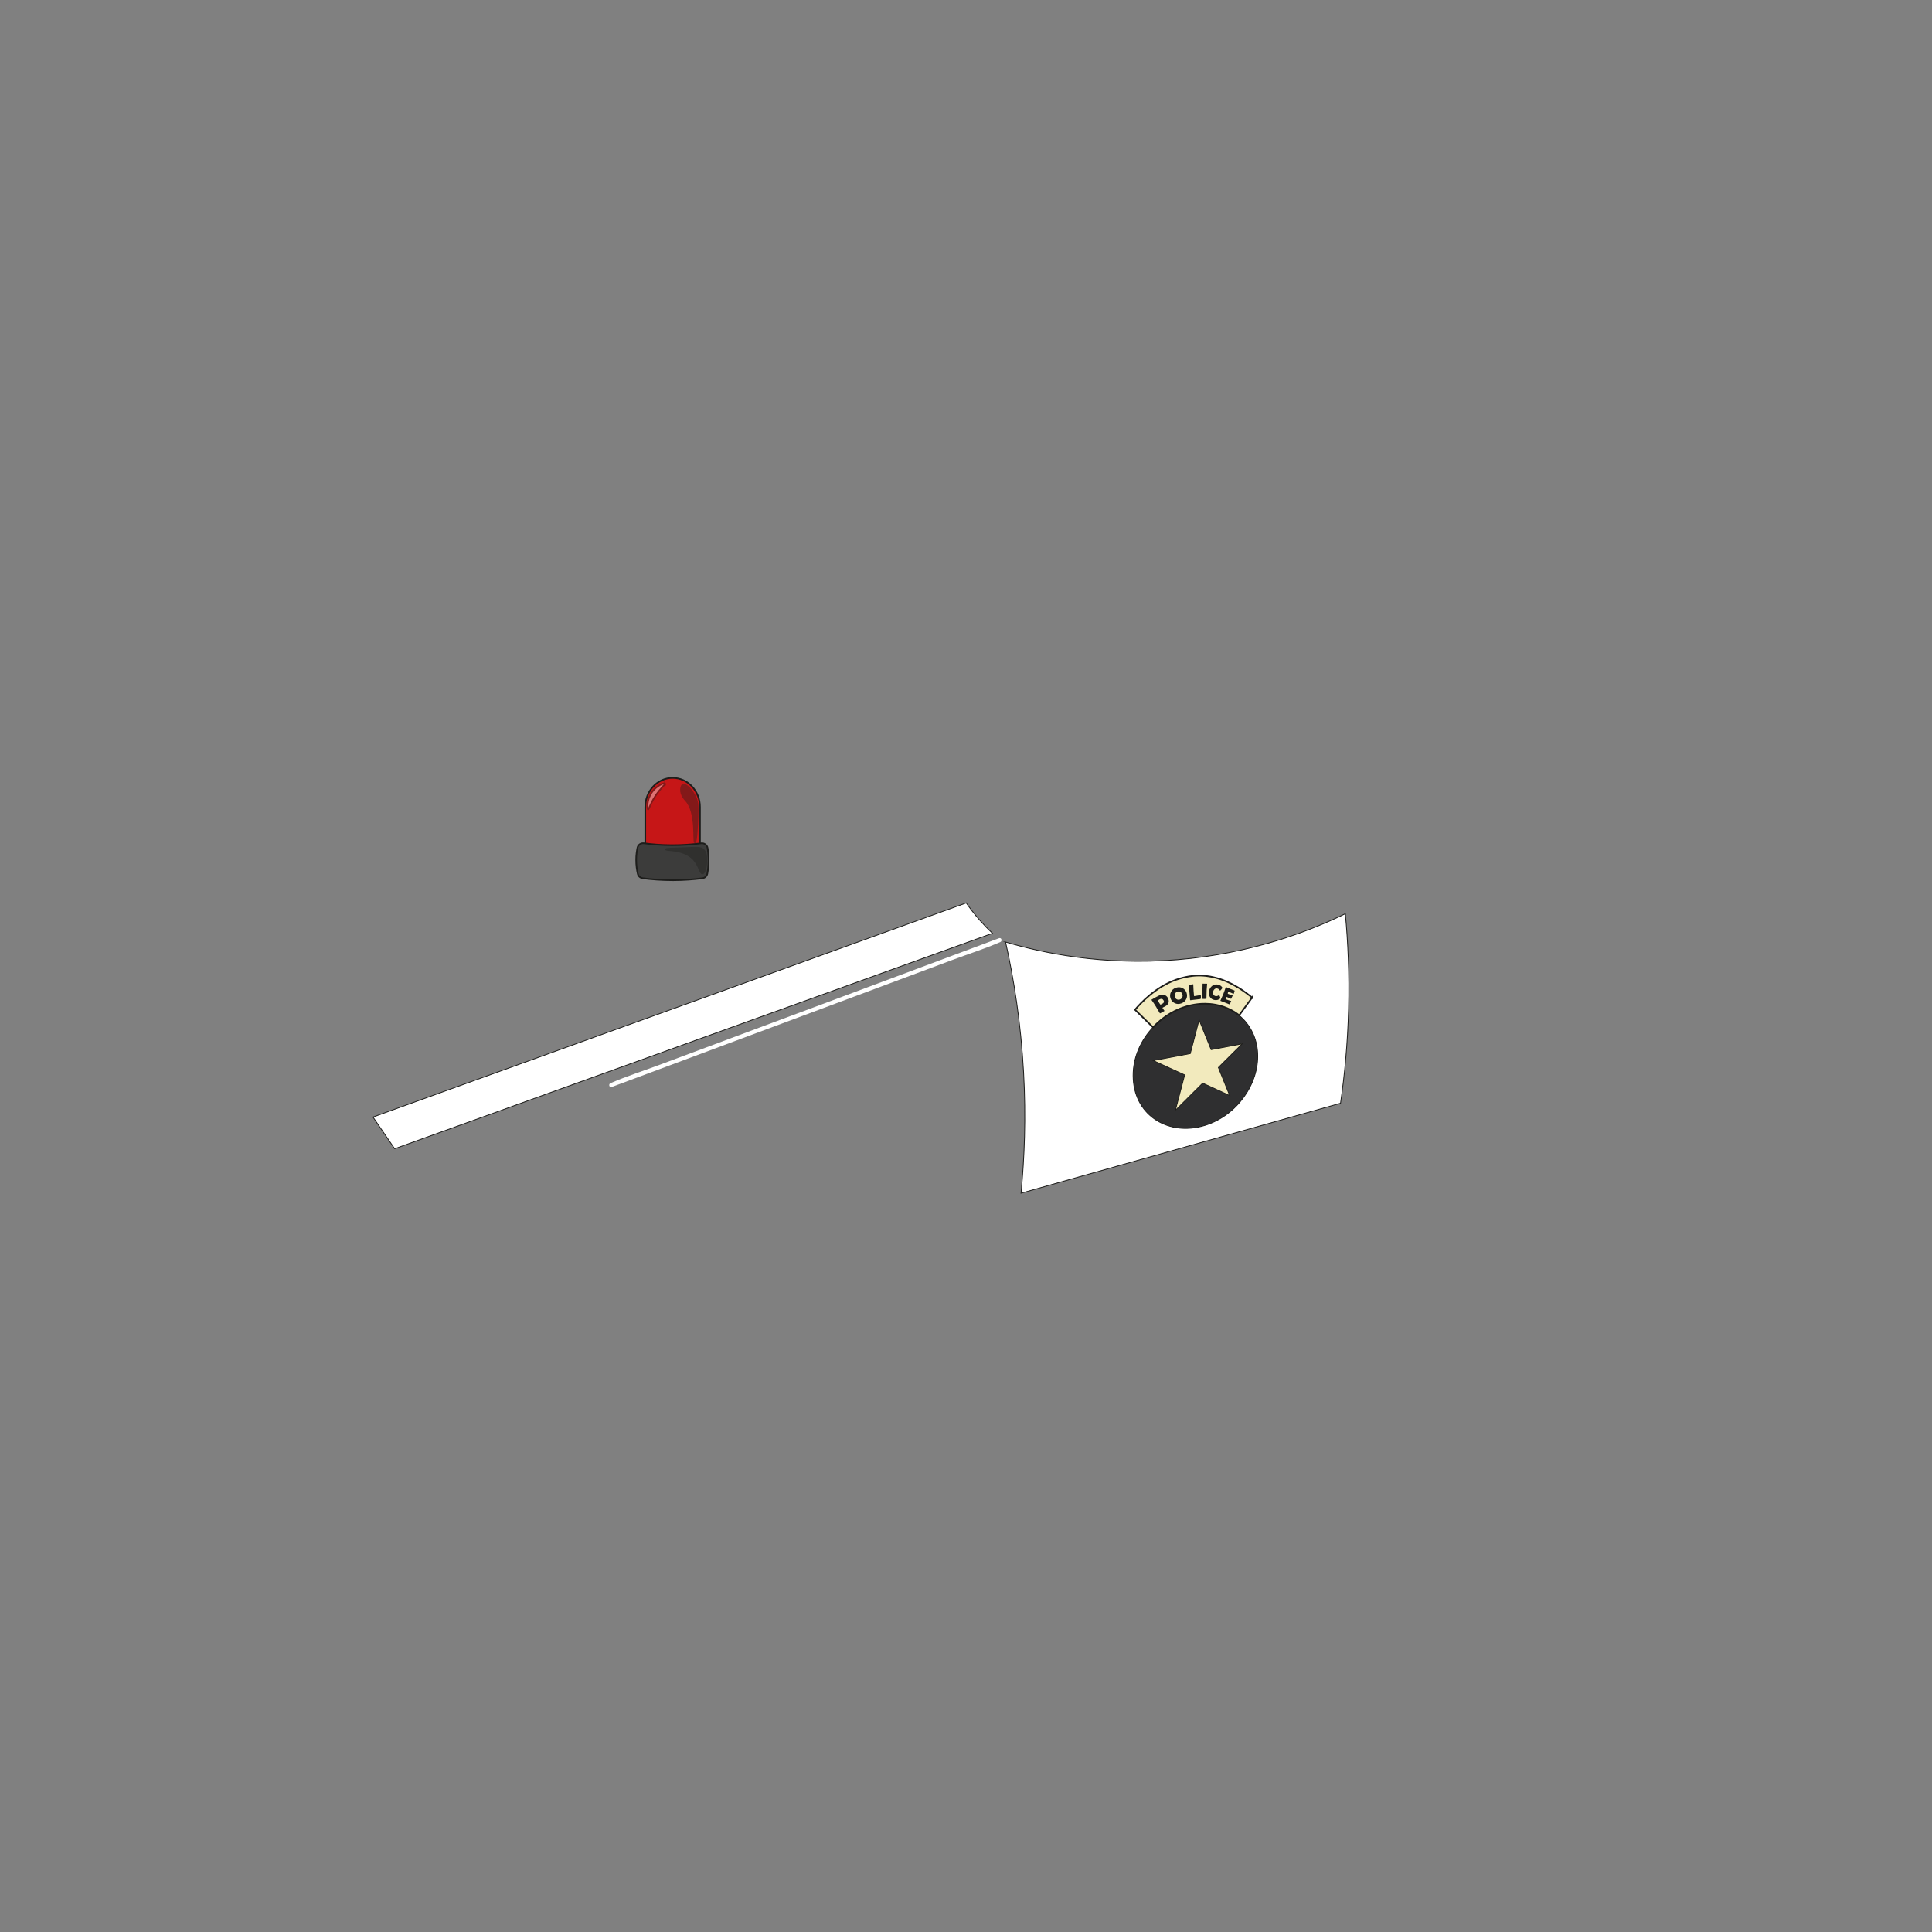<?xml version="1.0" encoding="UTF-8"?>
<svg xmlns="http://www.w3.org/2000/svg" viewBox="0 0 595.28 595.28">
  <rect x="0" y="0" width="595.28" height="595.28" fill="#808080" stroke="none"/>
  <defs>
    <style>
      .cls-1, .cls-2 {
        fill: #1d1d1b;
      }

      .cls-3, .cls-4, .cls-5 {
        fill: #fff;
      }

      .cls-6 {
        opacity: .4;
      }

      .cls-7 {
        fill: #c61617;
      }

      .cls-7, .cls-4, .cls-5, .cls-8, .cls-9, .cls-10, .cls-11, .cls-2 {
        stroke: #1d1d1b;
        stroke-miterlimit: 10;
      }

      .cls-7, .cls-4, .cls-8, .cls-11, .cls-2 {
        stroke-width: .5px;
      }

      .cls-12 {
        isolation: isolate;
      }

      .cls-5, .cls-9, .cls-10 {
        stroke-width: .25px;
      }

      .cls-8 {
        fill: #3c3c3b;
      }

      .cls-13 {
        fill: #5f4e49;
        opacity: 0;
      }

      .cls-9 {
        fill: #2f2f30;
      }

      .cls-10, .cls-11 {
        fill: #f2eabd;
      }

      .cls-2 {
        mix-blend-mode: multiply;
      }
    </style>
  </defs>
  <g class="cls-12">
    <g id="fond_transparent">
      <rect class="cls-13" width="596.32" height="596.32"/>
    </g>
    <g id="covering">
      <g id="covering_3">
        <g id="Calque_46">
          <g id="trait_blanc">
            <path class="cls-5" d="M297.72,278.21c-60.93,21.99-121.87,43.98-182.8,65.97l6.68,9.76c61.4-22.12,122.8-44.25,184.19-66.37-1.23-1.15-2.52-2.46-3.82-3.93-1.66-1.88-3.07-3.72-4.25-5.42Z"/>
            <path class="cls-5" d="M309.83,290.26c2.53,11.3,4.71,24.81,5.55,40.12.77,13.96.26,26.51-.78,37.26,32.81-9.24,65.62-18.48,98.44-27.72,1.26-8.63,2.21-18.39,2.48-29.11.27-10.75-.18-20.58-1-29.27-10.7,5.21-28.63,12.3-51.91,14.18-22.89,1.85-41.44-2.12-52.78-5.46Z"/>
            <path class="cls-3" d="M188.47,334.92c3.98-1.48,7.96-2.97,11.94-4.45,9.52-3.55,19.04-7.1,28.55-10.65l34.53-12.87c9.98-3.72,19.97-7.44,29.95-11.17,4.81-1.79,9.78-3.38,14.51-5.41.07-.03.14-.05.21-.08.75-.28.42-1.49-.33-1.21-3.98,1.48-7.96,2.97-11.94,4.45-9.52,3.55-19.04,7.1-28.55,10.65l-34.53,12.87c-9.98,3.72-19.97,7.44-29.95,11.17-4.81,1.79-9.78,3.38-14.51,5.41-.07.03-.14.05-.21.08-.75.28-.42,1.49.33,1.21h0Z"/>
          </g>
          <g>
            <path class="cls-9" d="M387.5,324.5c.49,9.38-6.37,19.19-16.21,22.24-10.98,3.4-21.43-2.76-22.12-14.19-.7-11.49,8.83-21.97,20.03-23.21,10.03-1.11,17.82,5.74,18.3,15.15Z"/>
            <path class="cls-11" d="M385.79,307.36c-1.31,1.79-2.63,3.61-3.98,5.46-1.35-1.06-3.74-2.59-7.17-3.24-2.46-.47-4.55-.32-5.56-.2-2.7.3-4.79,1.09-5.79,1.51-3.85,1.62-6.52,4.05-8.01,5.65-1.82-1.78-3.68-3.59-5.56-5.43,1.66-1.95,6.28-7,12.68-9.25,2.96-1.04,5.59-1.23,5.83-1.24,2.62-.17,4.55.23,5.62.47,5.81,1.26,10.57,5.12,11.94,6.29Z"/>
            <g>
              <path class="cls-1" d="M359.79,307.41c.29.49.38.96.28,1.42-.11.49-.43.88-.96,1.18-.09.05-.23.12-.41.21-.19.09-.32.16-.41.21-.1.05-.12.12-.08.19.06.09.15.23.28.4s.22.3.28.39c.03.05.02.08-.03.11-.14.08-.34.19-.62.34-.28.15-.49.26-.62.34-.07.04-.12.03-.15-.03-.14-.22-.34-.56-.6-1.02-.27-.46-.47-.8-.6-1.03-.39-.64-.83-1.3-1.32-1.98l-.03-.04s0-.08.06-.13c.17-.12.56-.34,1.17-.67.36-.19.7-.38,1.04-.54.54-.28,1.06-.36,1.56-.24.5.12.9.42,1.18.89ZM358.49,308.19c-.28-.47-.68-.57-1.19-.29-.36.2-.54.32-.54.37,0,.04.13.28.4.72.04.06.1.15.18.27.08.12.14.21.18.27.02.04.24-.05.64-.28.49-.27.6-.63.33-1.07Z"/>
              <path class="cls-1" d="M365.61,305.93c.22.67.18,1.31-.12,1.92-.31.62-.82,1.06-1.53,1.31-.71.25-1.39.23-2.02-.08-.62-.3-1.05-.79-1.28-1.47-.23-.69-.19-1.35.13-1.97.32-.64.85-1.08,1.57-1.31.71-.23,1.38-.19,2.01.13.61.31,1.02.8,1.24,1.47ZM364.31,306.36c-.11-.33-.3-.57-.59-.73-.3-.17-.62-.19-.96-.08-.33.11-.57.33-.71.66-.14.32-.16.63-.06.95.11.34.31.58.59.73.3.16.62.18.97.06.32-.11.56-.33.71-.65.14-.31.16-.62.05-.93Z"/>
              <path class="cls-1" d="M369.8,307.82c-.19.03-.45.06-.76.09-.41.05-.67.08-.77.09l-1.03.13c-.1.02-.25.03-.45.05-.07,0-.11-.03-.11-.09-.02-.25-.05-.62-.09-1.11-.04-.49-.07-.86-.09-1.11-.03-.26-.07-.65-.14-1.18-.07-.52-.11-.92-.14-1.18,0-.05.03-.08.1-.09.07,0,.17-.02.31-.03.14,0,.24-.02.31-.03.08,0,.19-.03.34-.05.15-.03.26-.04.34-.05.03,0,.05.02.05.06v.04c.01.43.04,1.07.09,1.92l.08.89c.03.29.05.5.06.63,0,.03,0,.05.01.08,0,.03.02.04.06.04,0,0,.03,0,.09-.01.21-.03.51-.08.92-.16.4-.08.71-.13.91-.15.06,0,.09.01.1.06.04.38.04.71,0,.99,0,.06-.03.1-.06.11-.01,0-.06.01-.14.03Z"/>
              <path class="cls-1" d="M371.78,305.3c-.01.26-.02.66-.03,1.18,0,.53-.02.92-.03,1.18,0,.04-.01.07-.03.08,0,0-.03,0-.09.01-.15.02-.34.03-.58.03-.33,0-.53,0-.62-.02-.06-.01-.1-.05-.09-.1,0,.04.02-.16.05-.59.08-.91.12-1.5.13-1.78,0-.24.02-.6.02-1.08,0-.48,0-.84.02-1.07,0-.05.03-.07.08-.07.07,0,.17,0,.31.01.14,0,.24.01.31.01s.17,0,.31,0c.13,0,.24,0,.3,0,.06,0,.1.03.09.07,0,.24-.04.59-.08,1.07-.04.47-.07.83-.08,1.07Z"/>
              <path class="cls-1" d="M376.04,307.53s-.04.08-.09.12c-.48.41-1.03.57-1.68.47-.66-.1-1.16-.42-1.48-.95-.32-.51-.41-1.11-.27-1.8.13-.66.44-1.19.93-1.58.51-.41,1.07-.55,1.7-.44.68.12,1.16.43,1.46.92.03.05.04.1.04.14,0,.04-.11.18-.3.41-.2.24-.31.37-.36.39-.02.01-.04.02-.07.02-.01,0-.05-.05-.13-.15-.09-.12-.19-.22-.28-.3-.15-.11-.31-.19-.49-.22-.31-.05-.58.02-.81.23-.22.19-.36.45-.42.77-.07.33-.03.62.09.87.14.27.36.43.67.48.18.03.36.02.54-.04.12-.04.24-.09.37-.17.11-.07.17-.1.18-.1.02,0,.04.02.06.05.03.04.09.19.19.45.1.26.16.41.15.43Z"/>
              <path class="cls-1" d="M379.33,308.53c-.03.09-.11.24-.23.46-.13.24-.22.38-.27.42-.04.03-.08.04-.12.02-.02,0-.04-.02-.08-.04-.13-.07-.53-.23-1.21-.49-.15-.06-.37-.14-.66-.25s-.52-.2-.66-.25c-.06-.02-.08-.07-.06-.12.09-.23.24-.57.45-1.02.21-.45.35-.78.44-1.01.09-.23.25-.66.48-1.3.06-.16.14-.41.25-.73v-.04s.06-.06.11-.04c.14.06.35.15.63.27.28.12.49.21.63.26.14.05.35.13.63.24.28.1.49.18.62.24.1.04.14.1.12.18,0,.05-.05.19-.12.43-.07.24-.12.38-.14.43-.02.04-.04.06-.08.04-.01,0-.03-.01-.06-.03-.48-.24-.92-.44-1.33-.6-.1-.04-.17-.04-.21,0-.02.02-.05.1-.11.23-.05.14-.07.23-.05.29.02.05.07.09.16.13.02,0,.06.02.11.04.06.02.1.03.14.05.24.09.48.18.73.26.02,0,.08.02.16.05.07.02.12.03.16.05.04.02.06.05.04.1.02-.04-.06.1-.23.44-.08.15-.15.31-.21.47-.02.04-.05.05-.11.03l-.24-.13c-.1-.05-.35-.15-.73-.3l-.3-.12c-.08-.03-.13-.03-.16,0,0,0-.03.07-.08.19-.06.15-.09.26-.09.31,0,.09.11.18.31.28,0,0,.14.05.42.16.1.04.25.09.46.14.21.06.36.1.46.14.04.02.05.06.02.13Z"/>
            </g>
            <polygon class="cls-10" points="369.46 314.22 373.18 323.41 382.74 321.61 375.4 328.91 378.9 337.56 370.56 333.74 362.14 342.12 365.01 331.2 355.32 326.77 366.74 324.62 369.46 314.22"/>
          </g>
          <g id="girophare">
            <path class="cls-7" d="M215.67,248.92h0v16.21h-16.85v-16.21h0c0-.09,0-.18,0-.27,0-4.95,3.77-8.97,8.43-8.97s8.42,4.02,8.42,8.97c0,.09,0,.18,0,.27Z"/>
            <path class="cls-8" d="M217.94,269.17c-.14.76-.75,1.34-1.52,1.44-2.66.35-5.68.59-8.99.6-3.49,0-6.65-.24-9.42-.61-.74-.1-1.33-.64-1.5-1.36-.28-1.18-.5-2.67-.49-4.38.01-1.38.18-2.61.4-3.65.19-.91,1.05-1.5,1.97-1.38,2.55.34,5.43.58,8.59.59,3.35.01,6.39-.23,9.06-.58.95-.13,1.83.53,1.98,1.48.19,1.16.31,2.5.29,3.99-.02,1.44-.17,2.74-.37,3.85Z"/>
            <g class="cls-6">
              <path class="cls-4" d="M204.92,241.4c-.23-.28-2.63.65-4.08,2.72-1.6,2.29-1.5,5.21-1.16,5.3.27.07.57-1.52,2.11-3.94,1.73-2.72,3.33-3.83,3.13-4.08Z"/>
              <path class="cls-2" d="M210.43,241.81c.93-.37,2.97,1.77,3.94,4.01.5,1.16.68,2.31.54,6.05-.04,1.19-.28,7.68-.79,7.68-.6,0,.63-9.08-2.74-12.85-.34-.38-1.67-1.76-1.56-3.47.01-.22.08-1.21.61-1.43Z"/>
              <path class="cls-2" d="M211.04,261.31c3.8-.16,4.88-.29,5.71.54.9.9.89,2.3.88,3.47,0,1.47-.42,3.71-1.18,3.79-.8.09-.93-2.31-2.72-4.27-3.08-3.36-8.56-2.67-8.53-3.13.02-.25,1.66-.23,5.84-.41Z"/>
            </g>
          </g>
        </g>
      </g>
    </g>
  </g>
</svg>